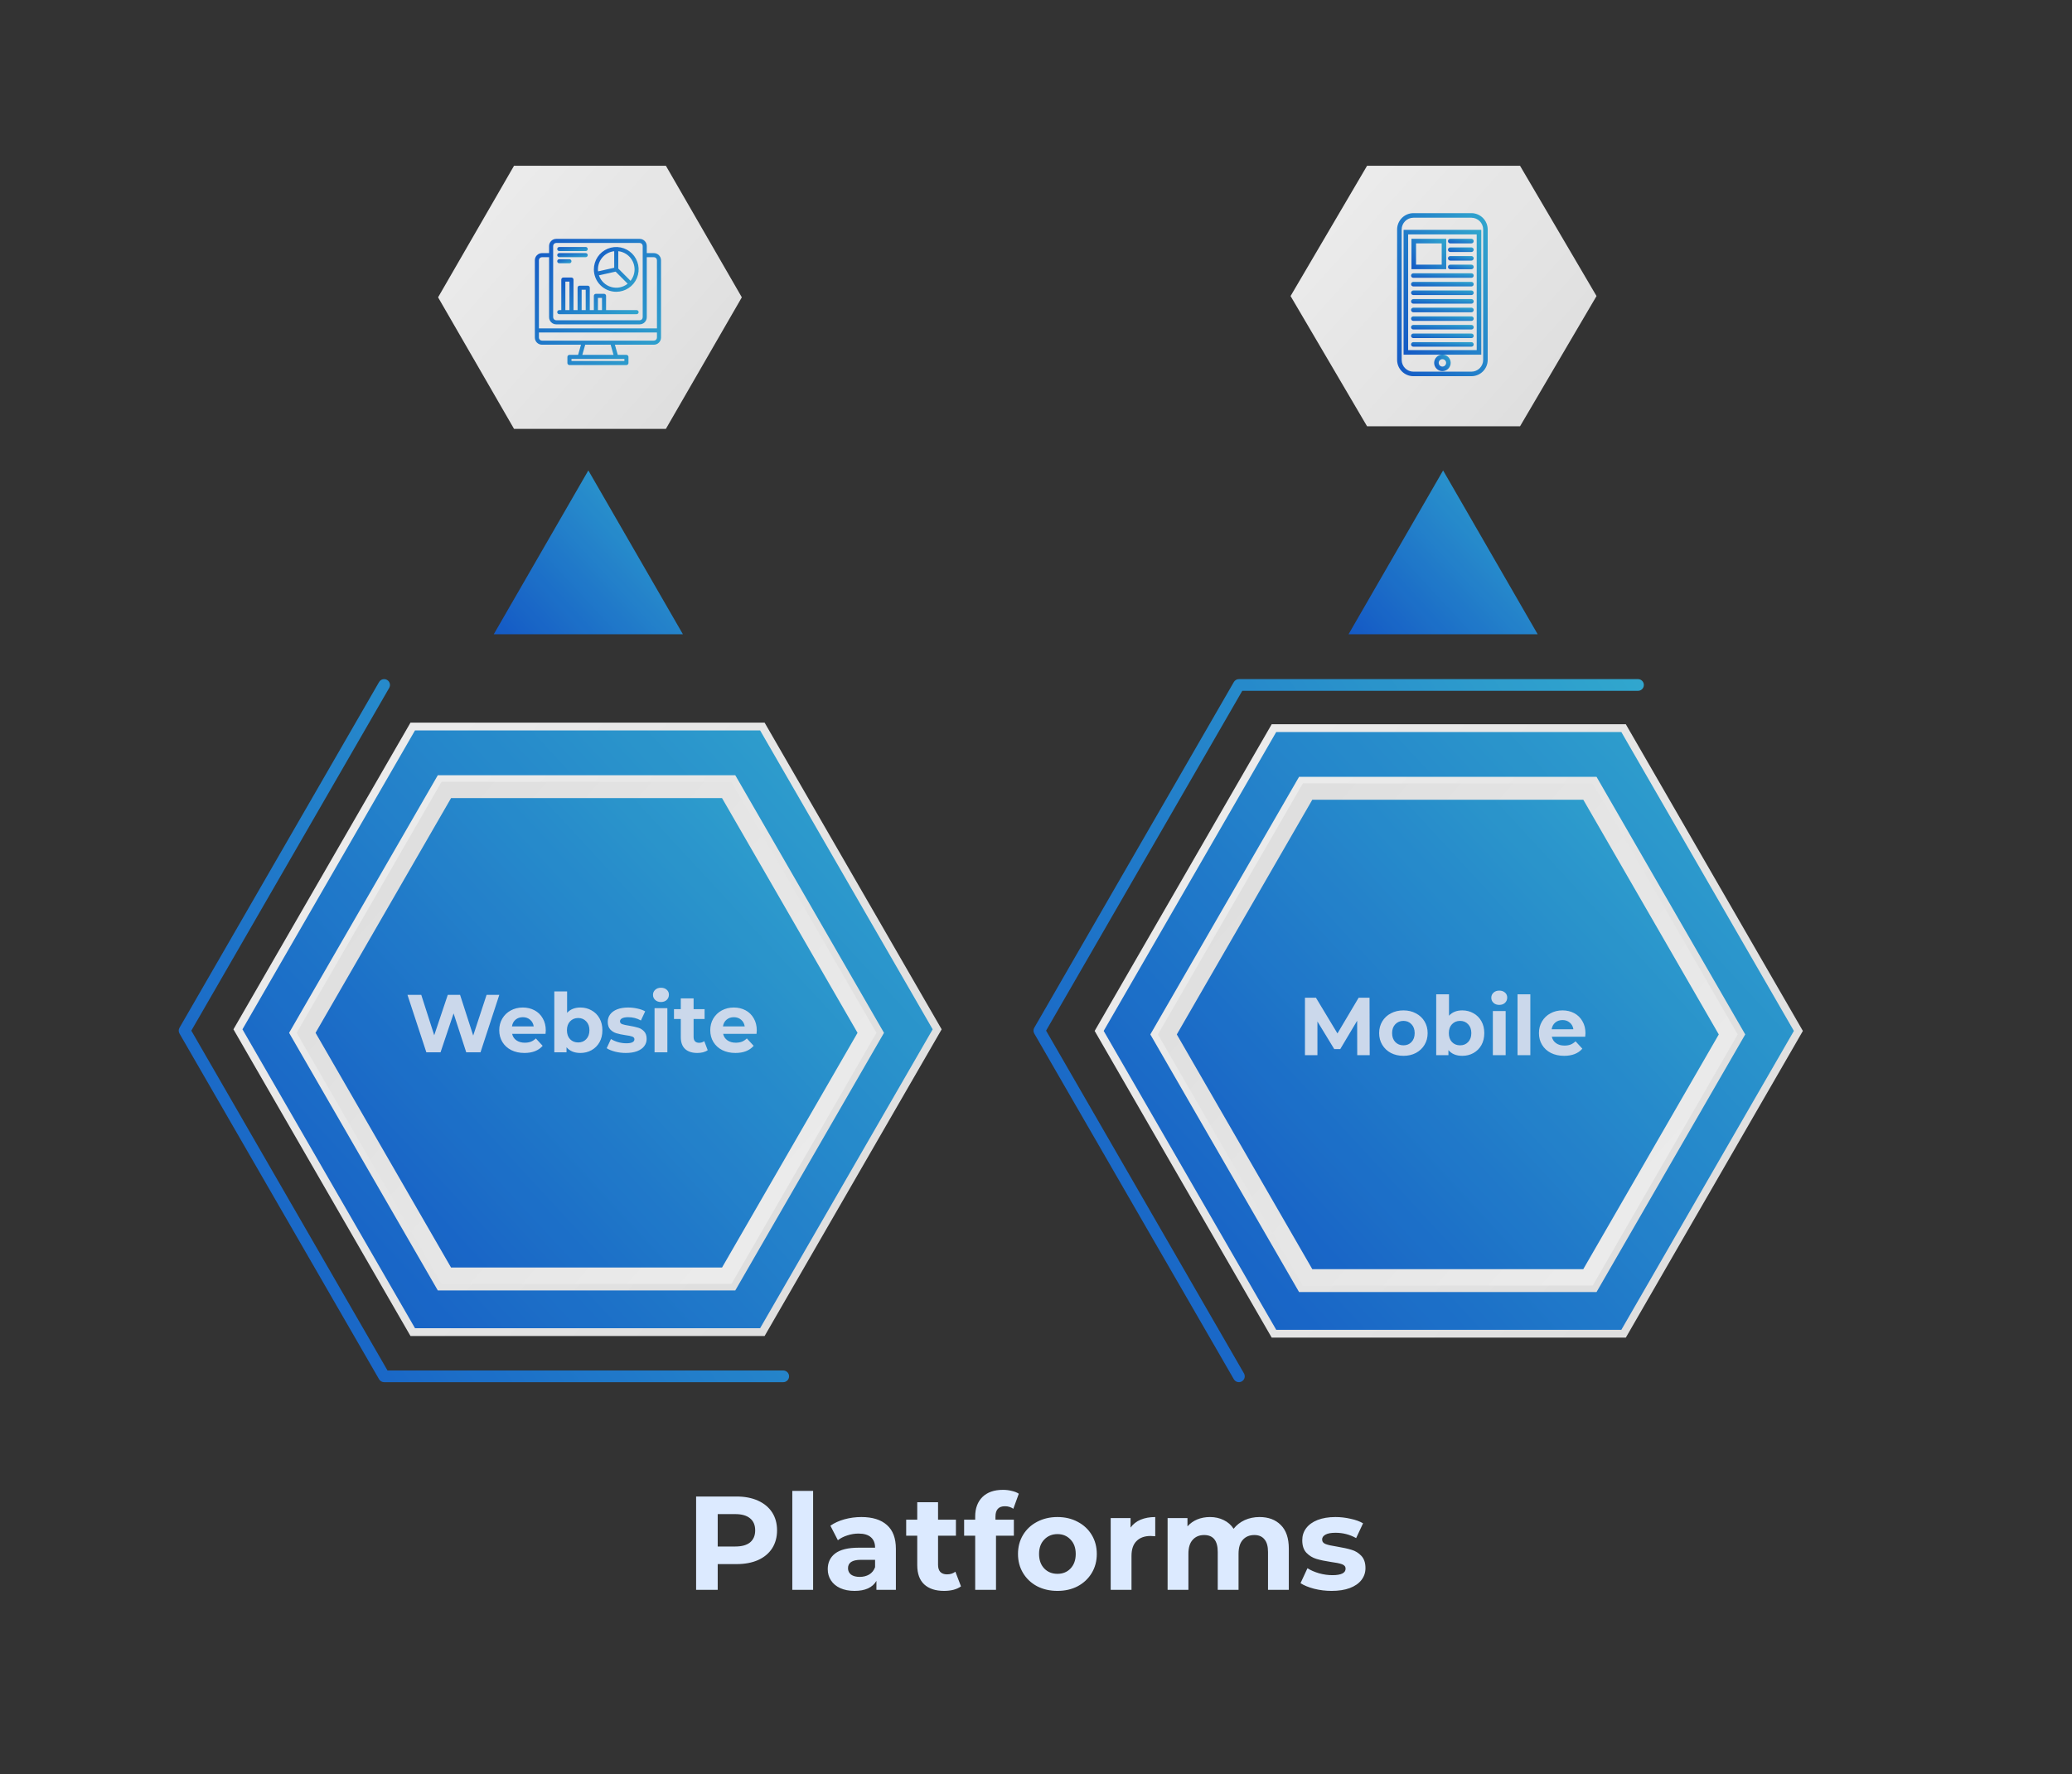 <svg width="202" height="173" viewBox="0 0 202 173" fill="none" xmlns="http://www.w3.org/2000/svg">
<rect x="0" y="0" width="202" height="173" fill="#333333" stroke="none"/>
<g opacity="0.9">
<path d="M123.979 70.624L106.719 100.532L123.979 130.44H158.501L175.763 100.532L158.501 70.624H123.979Z" fill="url(#paint0_linear)"/>
<path d="M124.42 71.383L107.598 100.531L124.42 129.679H158.064L174.887 100.531L158.064 71.383H124.42Z" fill="url(#paint1_linear)"/>
<path d="M126.646 75.751L112.146 100.873L126.646 125.996H155.645L170.144 100.873L155.645 75.751H126.646Z" fill="url(#paint2_linear)"/>
<path d="M127.016 76.389L112.885 100.874L127.016 125.358H155.277L169.407 100.874L155.277 76.389H127.016Z" fill="url(#paint3_linear)"/>
<path d="M127.936 77.986L114.727 100.874L127.936 123.762H154.355L167.565 100.874L154.355 77.986H127.936Z" fill="url(#paint4_linear)"/>
<path d="M159.691 66.225H120.781C120.576 66.224 120.389 66.333 120.287 66.51L100.832 100.219C100.73 100.395 100.73 100.613 100.832 100.789L120.287 134.497C120.445 134.77 120.793 134.863 121.066 134.706C121.339 134.549 121.431 134.2 121.275 133.928L101.984 100.504L121.11 67.365H159.691C160.006 67.365 160.26 67.11 160.26 66.795C160.26 66.481 160.006 66.225 159.692 66.225C159.691 66.225 159.691 66.225 159.691 66.225Z" fill="url(#paint5_linear)"/>
<path d="M40.019 70.467L22.758 100.376L40.019 130.283H74.541L91.802 100.376L74.541 70.467H40.019Z" fill="url(#paint6_linear)"/>
<path d="M40.459 71.227L23.637 100.375L40.459 129.521H74.104L90.927 100.375L74.104 71.227H40.459Z" fill="url(#paint7_linear)"/>
<path d="M42.683 75.594L28.184 100.718L42.683 125.84H71.681L86.181 100.718L71.681 75.594H42.683Z" fill="url(#paint8_linear)"/>
<path d="M43.051 76.232L28.92 100.716L43.051 125.198H71.313L85.444 100.716L71.313 76.232H43.051Z" fill="url(#paint9_linear)"/>
<path d="M43.973 123.604L30.764 100.717L43.973 77.829H70.392L83.602 100.717L70.392 123.604H43.973Z" fill="url(#paint10_linear)"/>
<path d="M36.955 134.498L17.501 100.79C17.398 100.614 17.398 100.396 17.501 100.22L36.955 66.511C37.113 66.238 37.461 66.145 37.733 66.302C38.007 66.46 38.099 66.808 37.943 67.081L18.652 100.505L37.778 133.644H76.358C76.673 133.644 76.928 133.899 76.928 134.212C76.928 134.528 76.673 134.784 76.358 134.784H37.449C37.245 134.784 37.057 134.674 36.955 134.498Z" fill="url(#paint11_linear)"/>
<path d="M131.469 61.852L140.689 45.875L149.91 61.852H131.469Z" fill="url(#paint12_linear)"/>
<path d="M48.137 61.851L57.358 45.874L66.578 61.851H48.137Z" fill="url(#paint13_linear)"/>
<path d="M50.112 16.166L42.709 28.994L50.112 41.82H64.918L72.321 28.994L64.918 16.166H50.112Z" fill="url(#paint14_linear)"/>
<path d="M133.276 16.166L125.818 28.869L133.276 41.57H148.189L155.646 28.869L148.189 16.166H133.276Z" fill="url(#paint15_linear)"/>
<g clip-path="url(#clip0)">
<path d="M63.748 24.683H63.054V23.989C63.054 23.804 62.981 23.628 62.85 23.498C62.72 23.367 62.544 23.294 62.36 23.294H54.226C54.042 23.294 53.865 23.367 53.735 23.498C53.605 23.628 53.532 23.804 53.531 23.989V24.683H52.837C52.653 24.683 52.476 24.757 52.346 24.887C52.216 25.017 52.143 25.194 52.143 25.378V32.919C52.143 33.104 52.216 33.28 52.346 33.41C52.476 33.541 52.653 33.614 52.837 33.614H56.641L56.358 34.606H55.515C55.463 34.606 55.412 34.627 55.375 34.664C55.338 34.702 55.317 34.752 55.317 34.805V35.4C55.317 35.453 55.338 35.503 55.375 35.541C55.412 35.578 55.463 35.599 55.515 35.599H61.07C61.123 35.599 61.173 35.578 61.211 35.541C61.248 35.503 61.269 35.453 61.269 35.4V34.805C61.269 34.752 61.248 34.702 61.211 34.664C61.173 34.627 61.123 34.606 61.07 34.606H60.228L59.945 33.614H63.748C63.933 33.614 64.109 33.541 64.239 33.41C64.369 33.28 64.443 33.104 64.443 32.919V25.378C64.443 25.194 64.369 25.017 64.239 24.887C64.109 24.757 63.933 24.683 63.748 24.683ZM53.928 23.989C53.928 23.91 53.959 23.834 54.015 23.778C54.071 23.722 54.147 23.691 54.226 23.691H62.36C62.439 23.691 62.514 23.722 62.57 23.778C62.626 23.834 62.657 23.91 62.657 23.989V30.935C62.657 31.014 62.626 31.089 62.57 31.145C62.514 31.201 62.439 31.232 62.36 31.233H54.226C54.147 31.232 54.071 31.201 54.015 31.145C53.959 31.089 53.928 31.014 53.928 30.935V23.989ZM60.872 35.003V35.202H55.714V35.003H60.872ZM56.77 34.606L57.053 33.614H59.532L59.815 34.606H56.77ZM64.046 32.919C64.046 32.998 64.015 33.074 63.959 33.13C63.903 33.186 63.827 33.217 63.748 33.217H52.837C52.758 33.217 52.682 33.186 52.627 33.13C52.571 33.074 52.539 32.998 52.539 32.919V32.423H64.046V32.919ZM64.046 32.026H52.539V25.378C52.539 25.299 52.571 25.223 52.627 25.167C52.682 25.112 52.758 25.08 52.837 25.08H53.531V30.935C53.532 31.119 53.605 31.296 53.735 31.426C53.865 31.556 54.042 31.629 54.226 31.629H62.36C62.544 31.629 62.72 31.556 62.85 31.426C62.981 31.296 63.054 31.119 63.054 30.935V25.08H63.748C63.827 25.08 63.903 25.112 63.959 25.167C64.015 25.223 64.046 25.299 64.046 25.378V32.026Z" fill="url(#paint16_linear)"/>
<path d="M60.079 28.454C60.51 28.454 60.932 28.326 61.291 28.086C61.65 27.846 61.93 27.505 62.095 27.106C62.26 26.707 62.303 26.269 62.219 25.845C62.135 25.422 61.927 25.033 61.622 24.727C61.317 24.422 60.928 24.214 60.505 24.13C60.081 24.046 59.642 24.089 59.244 24.254C58.845 24.419 58.504 24.699 58.264 25.058C58.025 25.417 57.897 25.839 57.897 26.271C57.897 26.85 58.127 27.405 58.536 27.814C58.946 28.223 59.5 28.453 60.079 28.454ZM58.39 26.85L60.016 26.488L61.192 27.666C60.969 27.845 60.706 27.967 60.425 28.023C60.144 28.079 59.854 28.066 59.579 27.986C59.304 27.906 59.053 27.761 58.846 27.563C58.639 27.365 58.483 27.121 58.39 26.85H58.39ZM61.864 26.271C61.865 26.676 61.727 27.069 61.473 27.385L60.277 26.189V24.496C60.713 24.545 61.116 24.754 61.409 25.081C61.702 25.408 61.864 25.832 61.864 26.271ZM59.88 24.496V26.112L58.304 26.462C58.253 25.992 58.39 25.522 58.686 25.153C58.981 24.785 59.411 24.548 59.88 24.496Z" fill="url(#paint17_linear)"/>
<path d="M62.062 30.24H59.086V28.851C59.086 28.798 59.065 28.747 59.028 28.71C58.99 28.673 58.94 28.652 58.887 28.652H58.094C58.041 28.652 57.991 28.673 57.953 28.71C57.916 28.747 57.895 28.798 57.895 28.851V30.24H57.498V28.057C57.498 28.004 57.478 27.954 57.44 27.916C57.403 27.879 57.353 27.858 57.3 27.858H56.507C56.454 27.858 56.403 27.879 56.366 27.916C56.329 27.954 56.308 28.004 56.308 28.057V30.24H55.911V27.263C55.911 27.21 55.89 27.16 55.853 27.123C55.816 27.085 55.766 27.064 55.713 27.064H54.919C54.867 27.064 54.816 27.085 54.779 27.123C54.742 27.16 54.721 27.21 54.721 27.263V30.24H54.523C54.47 30.24 54.419 30.261 54.382 30.298C54.345 30.335 54.324 30.386 54.324 30.438C54.324 30.491 54.345 30.541 54.382 30.579C54.419 30.616 54.47 30.637 54.523 30.637H62.062C62.114 30.637 62.165 30.616 62.202 30.579C62.239 30.541 62.26 30.491 62.26 30.438C62.26 30.386 62.239 30.335 62.202 30.298C62.165 30.261 62.114 30.24 62.062 30.24ZM55.515 30.24H55.118V27.461H55.515V30.24ZM57.102 30.24H56.705V28.255H57.102V30.24ZM58.689 30.24H58.292V29.049H58.689V30.24Z" fill="url(#paint18_linear)"/>
<path d="M54.523 25.079H57.102C57.154 25.079 57.205 25.059 57.242 25.021C57.279 24.984 57.3 24.934 57.3 24.881C57.3 24.828 57.279 24.778 57.242 24.741C57.205 24.703 57.154 24.683 57.102 24.683H54.523C54.47 24.683 54.419 24.703 54.382 24.741C54.345 24.778 54.324 24.828 54.324 24.881C54.324 24.934 54.345 24.984 54.382 25.021C54.419 25.059 54.47 25.079 54.523 25.079Z" fill="url(#paint19_linear)"/>
<path d="M54.523 24.485H57.102C57.154 24.485 57.205 24.464 57.242 24.427C57.279 24.39 57.3 24.339 57.3 24.286C57.3 24.234 57.279 24.183 57.242 24.146C57.205 24.109 57.154 24.088 57.102 24.088H54.523C54.47 24.088 54.419 24.109 54.382 24.146C54.345 24.183 54.324 24.234 54.324 24.286C54.324 24.339 54.345 24.39 54.382 24.427C54.419 24.464 54.47 24.485 54.523 24.485Z" fill="url(#paint20_linear)"/>
<path d="M54.523 25.675H55.515C55.567 25.675 55.618 25.654 55.655 25.617C55.692 25.58 55.713 25.529 55.713 25.477C55.713 25.424 55.692 25.374 55.655 25.336C55.618 25.299 55.567 25.278 55.515 25.278H54.523C54.47 25.278 54.419 25.299 54.382 25.336C54.345 25.374 54.324 25.424 54.324 25.477C54.324 25.529 54.345 25.58 54.382 25.617C54.419 25.654 54.47 25.675 54.523 25.675Z" fill="url(#paint21_linear)"/>
</g>
<path d="M137.799 21.231C137.161 21.231 136.65 21.747 136.65 22.38V35.094C136.65 35.728 137.161 36.244 137.799 36.244H143.447C144.08 36.244 144.595 35.728 144.595 35.094V22.38C144.595 21.747 144.08 21.231 143.447 21.231H137.799ZM143.447 36.685H137.799C136.921 36.685 136.205 35.973 136.205 35.094V22.38C136.205 21.502 136.921 20.785 137.799 20.785H143.447C144.325 20.785 145.036 21.502 145.036 22.38V35.094C145.036 35.973 144.325 36.685 143.447 36.685Z" fill="url(#paint22_linear)"/>
<path d="M137.28 34.142H143.966V22.857H137.28V34.142ZM144.412 34.588H136.834V22.415H144.412V34.588Z" fill="url(#paint23_linear)"/>
<path d="M140.62 35.025C140.423 35.025 140.261 35.186 140.261 35.383C140.261 35.584 140.423 35.746 140.62 35.746C140.821 35.746 140.983 35.584 140.983 35.383C140.983 35.186 140.821 35.025 140.62 35.025ZM140.62 36.191C140.178 36.191 139.816 35.829 139.816 35.383C139.816 34.941 140.178 34.58 140.62 34.58C141.065 34.58 141.428 34.941 141.428 35.383C141.428 35.829 141.065 36.191 140.62 36.191Z" fill="url(#paint24_linear)"/>
<path d="M138.05 25.808H140.553V23.733H138.05V25.808ZM140.994 26.25H137.605V23.287H140.994V26.25Z" fill="url(#paint25_linear)"/>
<path d="M143.451 23.733H141.381C141.258 23.733 141.162 23.633 141.162 23.51C141.162 23.388 141.258 23.288 141.381 23.288H143.451C143.573 23.288 143.669 23.388 143.669 23.51C143.669 23.633 143.573 23.733 143.451 23.733Z" fill="url(#paint26_linear)"/>
<path d="M143.451 24.573H141.381C141.258 24.573 141.162 24.473 141.162 24.351C141.162 24.229 141.258 24.128 141.381 24.128H143.451C143.573 24.128 143.669 24.229 143.669 24.351C143.669 24.473 143.573 24.573 143.451 24.573Z" fill="url(#paint27_linear)"/>
<path d="M143.451 25.412H141.381C141.258 25.412 141.162 25.312 141.162 25.189C141.162 25.068 141.258 24.971 141.381 24.971H143.451C143.573 24.971 143.669 25.068 143.669 25.189C143.669 25.312 143.573 25.412 143.451 25.412Z" fill="url(#paint28_linear)"/>
<path d="M143.451 26.252H141.381C141.258 26.252 141.162 26.151 141.162 26.029C141.162 25.906 141.258 25.81 141.381 25.81H143.451C143.573 25.81 143.669 25.906 143.669 26.029C143.669 26.151 143.573 26.252 143.451 26.252Z" fill="url(#paint29_linear)"/>
<path d="M143.452 27.09H137.783C137.661 27.09 137.564 26.994 137.564 26.872C137.564 26.749 137.661 26.649 137.783 26.649H143.452C143.575 26.649 143.671 26.749 143.671 26.872C143.671 26.994 143.575 27.09 143.452 27.09Z" fill="url(#paint30_linear)"/>
<path d="M143.452 27.929H137.783C137.661 27.929 137.564 27.833 137.564 27.71C137.564 27.588 137.661 27.487 137.783 27.487H143.452C143.575 27.487 143.671 27.588 143.671 27.71C143.671 27.833 143.575 27.929 143.452 27.929Z" fill="url(#paint31_linear)"/>
<path d="M143.452 28.771H137.783C137.661 28.771 137.564 28.671 137.564 28.547C137.564 28.427 137.661 28.325 137.783 28.325H143.452C143.575 28.325 143.671 28.427 143.671 28.547C143.671 28.671 143.575 28.771 143.452 28.771Z" fill="url(#paint32_linear)"/>
<path d="M143.452 29.611H137.783C137.661 29.611 137.564 29.51 137.564 29.388C137.564 29.266 137.661 29.166 137.783 29.166H143.452C143.575 29.166 143.671 29.266 143.671 29.388C143.671 29.51 143.575 29.611 143.452 29.611Z" fill="url(#paint33_linear)"/>
<path d="M143.452 30.449H137.783C137.661 30.449 137.564 30.349 137.564 30.227C137.564 30.105 137.661 30.003 137.783 30.003H143.452C143.575 30.003 143.671 30.105 143.671 30.227C143.671 30.349 143.575 30.449 143.452 30.449Z" fill="url(#paint34_linear)"/>
<path d="M143.452 31.29H137.783C137.661 31.29 137.564 31.189 137.564 31.066C137.564 30.944 137.661 30.849 137.783 30.849H143.452C143.575 30.849 143.671 30.944 143.671 31.066C143.671 31.189 143.575 31.29 143.452 31.29Z" fill="url(#paint35_linear)"/>
<path d="M143.452 32.127H137.783C137.661 32.127 137.564 32.031 137.564 31.909C137.564 31.781 137.661 31.685 137.783 31.685H143.452C143.575 31.685 143.671 31.781 143.671 31.909C143.671 32.031 143.575 32.127 143.452 32.127Z" fill="url(#paint36_linear)"/>
<path d="M143.452 32.967H137.783C137.661 32.967 137.564 32.871 137.564 32.748C137.564 32.626 137.661 32.526 137.783 32.526H143.452C143.575 32.526 143.671 32.626 143.671 32.748C143.671 32.871 143.575 32.967 143.452 32.967Z" fill="url(#paint37_linear)"/>
<path d="M143.452 33.806H137.783C137.661 33.806 137.564 33.709 137.564 33.587C137.564 33.464 137.661 33.364 137.783 33.364H143.452C143.575 33.364 143.671 33.464 143.671 33.587C143.671 33.709 143.575 33.806 143.452 33.806Z" fill="url(#paint38_linear)"/>
<path d="M48.677 97.016L46.845 102.616H45.453L44.221 98.824L42.949 102.616H41.565L39.725 97.016H41.069L42.333 100.952L43.653 97.016H44.853L46.133 100.984L47.437 97.016H48.677ZM53.208 100.48C53.208 100.496 53.2 100.608 53.184 100.816H49.928C49.987 101.083 50.126 101.294 50.344 101.448C50.563 101.603 50.835 101.68 51.16 101.68C51.384 101.68 51.582 101.648 51.752 101.584C51.928 101.515 52.091 101.408 52.24 101.264L52.904 101.984C52.499 102.448 51.907 102.68 51.128 102.68C50.643 102.68 50.214 102.587 49.84 102.4C49.467 102.208 49.179 101.944 48.976 101.608C48.774 101.272 48.672 100.891 48.672 100.464C48.672 100.043 48.771 99.664 48.968 99.328C49.171 98.987 49.446 98.723 49.792 98.536C50.144 98.344 50.536 98.248 50.968 98.248C51.39 98.248 51.771 98.339 52.112 98.52C52.454 98.701 52.72 98.963 52.912 99.304C53.11 99.64 53.208 100.032 53.208 100.48ZM50.976 99.192C50.694 99.192 50.456 99.272 50.264 99.432C50.072 99.592 49.955 99.811 49.912 100.088H52.032C51.99 99.816 51.872 99.6 51.68 99.44C51.488 99.275 51.254 99.192 50.976 99.192ZM56.583 98.248C56.983 98.248 57.346 98.341 57.671 98.528C58.002 98.71 58.26 98.968 58.447 99.304C58.634 99.635 58.727 100.022 58.727 100.464C58.727 100.907 58.634 101.296 58.447 101.632C58.26 101.963 58.002 102.222 57.671 102.408C57.346 102.59 56.983 102.68 56.583 102.68C55.991 102.68 55.54 102.494 55.231 102.12V102.616H54.039V96.68H55.287V98.768C55.602 98.421 56.034 98.248 56.583 98.248ZM56.367 101.656C56.687 101.656 56.948 101.55 57.151 101.336C57.359 101.118 57.463 100.827 57.463 100.464C57.463 100.102 57.359 99.814 57.151 99.6C56.948 99.382 56.687 99.272 56.367 99.272C56.047 99.272 55.783 99.382 55.575 99.6C55.372 99.814 55.271 100.102 55.271 100.464C55.271 100.827 55.372 101.118 55.575 101.336C55.783 101.55 56.047 101.656 56.367 101.656ZM61.011 102.68C60.653 102.68 60.304 102.638 59.962 102.552C59.621 102.462 59.349 102.35 59.147 102.216L59.562 101.32C59.755 101.443 59.986 101.544 60.258 101.624C60.531 101.699 60.797 101.736 61.059 101.736C61.587 101.736 61.85 101.606 61.85 101.344C61.85 101.222 61.779 101.134 61.635 101.08C61.49 101.027 61.269 100.982 60.971 100.944C60.618 100.891 60.328 100.83 60.099 100.76C59.869 100.691 59.669 100.568 59.498 100.392C59.333 100.216 59.251 99.966 59.251 99.64C59.251 99.368 59.328 99.128 59.483 98.92C59.642 98.707 59.872 98.541 60.17 98.424C60.474 98.307 60.832 98.248 61.242 98.248C61.547 98.248 61.848 98.283 62.147 98.352C62.45 98.416 62.701 98.507 62.898 98.624L62.483 99.512C62.104 99.299 61.691 99.192 61.242 99.192C60.976 99.192 60.776 99.23 60.642 99.304C60.509 99.379 60.443 99.475 60.443 99.592C60.443 99.725 60.514 99.819 60.658 99.872C60.803 99.925 61.032 99.976 61.346 100.024C61.699 100.083 61.986 100.147 62.211 100.216C62.434 100.28 62.629 100.4 62.794 100.576C62.96 100.752 63.042 100.998 63.042 101.312C63.042 101.579 62.962 101.816 62.803 102.024C62.642 102.232 62.408 102.395 62.099 102.512C61.794 102.624 61.432 102.68 61.011 102.68ZM63.812 98.312H65.061V102.616H63.812V98.312ZM64.436 97.712C64.207 97.712 64.02 97.645 63.877 97.512C63.733 97.379 63.66 97.213 63.66 97.016C63.66 96.819 63.733 96.653 63.877 96.52C64.02 96.387 64.207 96.32 64.436 96.32C64.666 96.32 64.853 96.384 64.996 96.512C65.141 96.64 65.213 96.8 65.213 96.992C65.213 97.2 65.141 97.374 64.996 97.512C64.853 97.645 64.666 97.712 64.436 97.712ZM68.995 102.408C68.872 102.499 68.72 102.568 68.539 102.616C68.363 102.659 68.176 102.68 67.979 102.68C67.467 102.68 67.07 102.55 66.787 102.288C66.51 102.027 66.371 101.643 66.371 101.136V99.368H65.707V98.408H66.371V97.36H67.619V98.408H68.691V99.368H67.619V101.12C67.619 101.302 67.664 101.443 67.755 101.544C67.851 101.64 67.984 101.688 68.155 101.688C68.352 101.688 68.52 101.635 68.659 101.528L68.995 102.408ZM73.778 100.48C73.778 100.496 73.77 100.608 73.754 100.816H70.499C70.557 101.083 70.696 101.294 70.915 101.448C71.133 101.603 71.405 101.68 71.731 101.68C71.954 101.68 72.152 101.648 72.323 101.584C72.499 101.515 72.661 101.408 72.811 101.264L73.475 101.984C73.069 102.448 72.477 102.68 71.698 102.68C71.213 102.68 70.784 102.587 70.41 102.4C70.037 102.208 69.749 101.944 69.546 101.608C69.344 101.272 69.243 100.891 69.243 100.464C69.243 100.043 69.341 99.664 69.538 99.328C69.741 98.987 70.016 98.723 70.362 98.536C70.715 98.344 71.106 98.248 71.538 98.248C71.96 98.248 72.341 98.339 72.683 98.52C73.024 98.701 73.29 98.963 73.483 99.304C73.68 99.64 73.778 100.032 73.778 100.48ZM71.546 99.192C71.264 99.192 71.026 99.272 70.835 99.432C70.642 99.592 70.525 99.811 70.483 100.088H72.603C72.56 99.816 72.442 99.6 72.251 99.44C72.058 99.275 71.824 99.192 71.546 99.192Z" fill="#DCEAFF"/>
<path d="M132.317 102.896L132.309 99.537L130.661 102.304H130.077L128.437 99.609V102.896H127.221V97.296H128.293L130.389 100.776L132.453 97.296H133.517L133.533 102.896H132.317ZM136.821 102.96C136.368 102.96 135.96 102.867 135.597 102.68C135.24 102.488 134.96 102.224 134.757 101.888C134.555 101.552 134.453 101.171 134.453 100.744C134.453 100.318 134.555 99.936 134.757 99.6C134.96 99.264 135.24 99.003 135.597 98.817C135.96 98.624 136.368 98.528 136.821 98.528C137.275 98.528 137.68 98.624 138.037 98.817C138.395 99.003 138.675 99.264 138.877 99.6C139.08 99.936 139.181 100.318 139.181 100.744C139.181 101.171 139.08 101.552 138.877 101.888C138.675 102.224 138.395 102.488 138.037 102.68C137.68 102.867 137.275 102.96 136.821 102.96ZM136.821 101.936C137.141 101.936 137.403 101.83 137.605 101.616C137.813 101.398 137.917 101.107 137.917 100.744C137.917 100.382 137.813 100.094 137.605 99.88C137.403 99.662 137.141 99.552 136.821 99.552C136.501 99.552 136.237 99.662 136.029 99.88C135.821 100.094 135.717 100.382 135.717 100.744C135.717 101.107 135.821 101.398 136.029 101.616C136.237 101.83 136.501 101.936 136.821 101.936ZM142.56 98.528C142.96 98.528 143.322 98.622 143.648 98.808C143.978 98.99 144.237 99.249 144.424 99.585C144.61 99.915 144.704 100.302 144.704 100.744C144.704 101.187 144.61 101.576 144.424 101.912C144.237 102.243 143.978 102.502 143.648 102.688C143.322 102.87 142.96 102.96 142.56 102.96C141.968 102.96 141.517 102.774 141.208 102.4V102.896H140.016V96.96H141.264V99.049C141.578 98.702 142.01 98.528 142.56 98.528ZM142.344 101.936C142.664 101.936 142.925 101.83 143.128 101.616C143.336 101.398 143.44 101.107 143.44 100.744C143.44 100.382 143.336 100.094 143.128 99.88C142.925 99.662 142.664 99.552 142.344 99.552C142.024 99.552 141.76 99.662 141.552 99.88C141.349 100.094 141.248 100.382 141.248 100.744C141.248 101.107 141.349 101.398 141.552 101.616C141.76 101.83 142.024 101.936 142.344 101.936ZM145.539 98.593H146.787V102.896H145.539V98.593ZM146.163 97.993C145.934 97.993 145.747 97.926 145.603 97.793C145.459 97.659 145.387 97.494 145.387 97.296C145.387 97.099 145.459 96.934 145.603 96.8C145.747 96.667 145.934 96.6 146.163 96.6C146.392 96.6 146.579 96.665 146.723 96.793C146.867 96.921 146.939 97.081 146.939 97.272C146.939 97.481 146.867 97.654 146.723 97.793C146.579 97.926 146.392 97.993 146.163 97.993ZM147.945 96.96H149.193V102.896H147.945V96.96ZM154.568 100.76C154.568 100.776 154.56 100.888 154.544 101.096H151.288C151.346 101.363 151.485 101.574 151.704 101.728C151.922 101.883 152.194 101.96 152.52 101.96C152.744 101.96 152.941 101.928 153.112 101.864C153.288 101.795 153.45 101.688 153.6 101.544L154.264 102.264C153.858 102.728 153.266 102.96 152.488 102.96C152.002 102.96 151.573 102.867 151.2 102.68C150.826 102.488 150.538 102.224 150.336 101.888C150.133 101.552 150.032 101.171 150.032 100.744C150.032 100.323 150.13 99.945 150.328 99.609C150.53 99.267 150.805 99.003 151.152 98.817C151.504 98.624 151.896 98.528 152.328 98.528C152.749 98.528 153.13 98.619 153.472 98.8C153.813 98.982 154.08 99.243 154.272 99.585C154.469 99.921 154.568 100.312 154.568 100.76ZM152.336 99.472C152.053 99.472 151.816 99.552 151.624 99.713C151.432 99.873 151.314 100.091 151.272 100.368H153.392C153.349 100.096 153.232 99.88 153.04 99.721C152.848 99.555 152.613 99.472 152.336 99.472Z" fill="#DCEAFF"/>
</g>
<path d="M71.803 145.933C72.609 145.933 73.306 146.068 73.896 146.336C74.494 146.605 74.953 146.986 75.274 147.48C75.594 147.974 75.755 148.559 75.755 149.235C75.755 149.903 75.594 150.488 75.274 150.99C74.953 151.484 74.494 151.866 73.896 152.134C73.306 152.394 72.609 152.524 71.803 152.524H69.97V155.033H67.864V145.933H71.803ZM71.686 150.808C72.319 150.808 72.799 150.674 73.129 150.405C73.458 150.128 73.623 149.738 73.623 149.235C73.623 148.724 73.458 148.334 73.129 148.065C72.799 147.788 72.319 147.649 71.686 147.649H69.97V150.808H71.686ZM77.242 145.387H79.27V155.033H77.242V145.387ZM83.973 147.935C85.057 147.935 85.889 148.195 86.469 148.715C87.05 149.227 87.34 150.002 87.34 151.042V155.033H85.442V154.162C85.061 154.812 84.35 155.137 83.31 155.137C82.773 155.137 82.305 155.046 81.906 154.864C81.516 154.682 81.217 154.431 81.009 154.11C80.801 153.79 80.697 153.426 80.697 153.018C80.697 152.368 80.94 151.857 81.425 151.484C81.919 151.112 82.678 150.925 83.7 150.925H85.312C85.312 150.483 85.178 150.145 84.909 149.911C84.641 149.669 84.238 149.547 83.7 149.547C83.328 149.547 82.959 149.608 82.595 149.729C82.24 149.842 81.937 149.998 81.685 150.197L80.957 148.78C81.339 148.512 81.794 148.304 82.322 148.156C82.86 148.009 83.41 147.935 83.973 147.935ZM83.817 153.772C84.164 153.772 84.472 153.694 84.74 153.538C85.009 153.374 85.2 153.135 85.312 152.823V152.108H83.921C83.089 152.108 82.673 152.381 82.673 152.927C82.673 153.187 82.773 153.395 82.972 153.551C83.18 153.699 83.462 153.772 83.817 153.772ZM93.687 154.695C93.487 154.843 93.24 154.955 92.946 155.033C92.66 155.103 92.356 155.137 92.036 155.137C91.204 155.137 90.558 154.925 90.099 154.5C89.648 154.076 89.423 153.452 89.423 152.628V149.755H88.344V148.195H89.423V146.492H91.451V148.195H93.193V149.755H91.451V152.602C91.451 152.897 91.525 153.127 91.672 153.291C91.828 153.447 92.044 153.525 92.322 153.525C92.642 153.525 92.915 153.439 93.141 153.265L93.687 154.695ZM97.048 148.195H98.842V149.755H97.1V155.033H95.072V149.755H93.993V148.195H95.072V147.883C95.072 147.086 95.306 146.453 95.774 145.985C96.251 145.517 96.918 145.283 97.776 145.283C98.08 145.283 98.366 145.318 98.634 145.387C98.912 145.448 99.141 145.539 99.323 145.66L98.79 147.129C98.556 146.965 98.283 146.882 97.971 146.882C97.356 146.882 97.048 147.22 97.048 147.896V148.195ZM103.092 155.137C102.355 155.137 101.692 154.986 101.103 154.682C100.522 154.37 100.067 153.941 99.738 153.395C99.408 152.849 99.244 152.23 99.244 151.536C99.244 150.843 99.408 150.223 99.738 149.677C100.067 149.131 100.522 148.707 101.103 148.403C101.692 148.091 102.355 147.935 103.092 147.935C103.828 147.935 104.487 148.091 105.068 148.403C105.648 148.707 106.103 149.131 106.433 149.677C106.762 150.223 106.927 150.843 106.927 151.536C106.927 152.23 106.762 152.849 106.433 153.395C106.103 153.941 105.648 154.37 105.068 154.682C104.487 154.986 103.828 155.137 103.092 155.137ZM103.092 153.473C103.612 153.473 104.036 153.3 104.366 152.953C104.704 152.598 104.873 152.126 104.873 151.536C104.873 150.947 104.704 150.479 104.366 150.132C104.036 149.777 103.612 149.599 103.092 149.599C102.572 149.599 102.143 149.777 101.805 150.132C101.467 150.479 101.298 150.947 101.298 151.536C101.298 152.126 101.467 152.598 101.805 152.953C102.143 153.3 102.572 153.473 103.092 153.473ZM110.219 148.962C110.462 148.624 110.787 148.369 111.194 148.195C111.61 148.022 112.087 147.935 112.624 147.935V149.807C112.399 149.79 112.247 149.781 112.169 149.781C111.589 149.781 111.134 149.946 110.804 150.275C110.475 150.596 110.31 151.081 110.31 151.731V155.033H108.282V148.039H110.219V148.962ZM122.787 147.935C123.662 147.935 124.356 148.195 124.867 148.715C125.387 149.227 125.647 149.998 125.647 151.029V155.033H123.619V151.341C123.619 150.787 123.502 150.375 123.268 150.106C123.043 149.829 122.718 149.69 122.293 149.69C121.816 149.69 121.439 149.846 121.162 150.158C120.885 150.462 120.746 150.917 120.746 151.523V155.033H118.718V151.341C118.718 150.241 118.276 149.69 117.392 149.69C116.924 149.69 116.551 149.846 116.274 150.158C115.997 150.462 115.858 150.917 115.858 151.523V155.033H113.83V148.039H115.767V148.845C116.027 148.551 116.343 148.325 116.716 148.169C117.097 148.013 117.513 147.935 117.964 147.935C118.458 147.935 118.904 148.035 119.303 148.234C119.702 148.425 120.022 148.707 120.265 149.079C120.551 148.715 120.911 148.434 121.344 148.234C121.786 148.035 122.267 147.935 122.787 147.935ZM129.818 155.137C129.237 155.137 128.67 155.068 128.115 154.929C127.56 154.782 127.118 154.6 126.789 154.383L127.465 152.927C127.777 153.127 128.154 153.291 128.596 153.421C129.038 153.543 129.471 153.603 129.896 153.603C130.754 153.603 131.183 153.391 131.183 152.966C131.183 152.767 131.066 152.624 130.832 152.537C130.598 152.451 130.238 152.377 129.753 152.316C129.181 152.23 128.709 152.13 128.336 152.017C127.963 151.905 127.638 151.705 127.361 151.419C127.092 151.133 126.958 150.726 126.958 150.197C126.958 149.755 127.084 149.365 127.335 149.027C127.595 148.681 127.968 148.412 128.453 148.221C128.947 148.031 129.528 147.935 130.195 147.935C130.689 147.935 131.179 147.992 131.664 148.104C132.158 148.208 132.565 148.356 132.886 148.546L132.21 149.989C131.595 149.643 130.923 149.469 130.195 149.469C129.762 149.469 129.437 149.53 129.22 149.651C129.003 149.773 128.895 149.929 128.895 150.119C128.895 150.336 129.012 150.488 129.246 150.574C129.48 150.661 129.853 150.743 130.364 150.821C130.936 150.917 131.404 151.021 131.768 151.133C132.132 151.237 132.448 151.432 132.717 151.718C132.986 152.004 133.12 152.403 133.12 152.914C133.12 153.348 132.99 153.733 132.73 154.071C132.47 154.409 132.089 154.674 131.586 154.864C131.092 155.046 130.503 155.137 129.818 155.137Z" fill="#DCEAFF"/>
<defs>
<linearGradient id="paint0_linear" x1="118.535" y1="80.415" x2="164.036" y2="120.7" gradientUnits="userSpaceOnUse">
<stop stop-color="white"/>
<stop offset="1" stop-color="#F2F2F2"/>
</linearGradient>
<linearGradient id="paint1_linear" x1="125.384" y1="147.907" x2="218.944" y2="61.472" gradientUnits="userSpaceOnUse">
<stop stop-color="#115ED5"/>
<stop offset="1" stop-color="#3FD9E3"/>
</linearGradient>
<linearGradient id="paint2_linear" x1="122.073" y1="83.974" x2="160.293" y2="117.814" gradientUnits="userSpaceOnUse">
<stop stop-color="white"/>
<stop offset="1" stop-color="#F2F2F2"/>
</linearGradient>
<linearGradient id="paint3_linear" x1="122.559" y1="84.405" x2="159.807" y2="117.384" gradientUnits="userSpaceOnUse">
<stop stop-color="#F2F2F2"/>
<stop offset="1" stop-color="white"/>
</linearGradient>
<linearGradient id="paint4_linear" x1="128.693" y1="138.075" x2="202.16" y2="70.203" gradientUnits="userSpaceOnUse">
<stop stop-color="#115ED5"/>
<stop offset="1" stop-color="#3FD9E3"/>
</linearGradient>
<linearGradient id="paint5_linear" x1="116.485" y1="156.22" x2="219.919" y2="84.365" gradientUnits="userSpaceOnUse">
<stop stop-color="#115ED5"/>
<stop offset="1" stop-color="#3FD9E3"/>
</linearGradient>
<linearGradient id="paint6_linear" x1="34.575" y1="80.258" x2="80.075" y2="120.543" gradientUnits="userSpaceOnUse">
<stop stop-color="white"/>
<stop offset="1" stop-color="#F2F2F2"/>
</linearGradient>
<linearGradient id="paint7_linear" x1="41.424" y1="147.75" x2="134.982" y2="61.313" gradientUnits="userSpaceOnUse">
<stop stop-color="#115ED5"/>
<stop offset="1" stop-color="#3FD9E3"/>
</linearGradient>
<linearGradient id="paint8_linear" x1="38.11" y1="83.818" x2="76.33" y2="117.658" gradientUnits="userSpaceOnUse">
<stop stop-color="white"/>
<stop offset="1" stop-color="#F2F2F2"/>
</linearGradient>
<linearGradient id="paint9_linear" x1="38.595" y1="84.246" x2="75.843" y2="117.225" gradientUnits="userSpaceOnUse">
<stop stop-color="#F2F2F2"/>
<stop offset="1" stop-color="white"/>
</linearGradient>
<linearGradient id="paint10_linear" x1="44.73" y1="137.918" x2="118.196" y2="70.046" gradientUnits="userSpaceOnUse">
<stop stop-color="#115ED5"/>
<stop offset="1" stop-color="#3FD9E3"/>
</linearGradient>
<linearGradient id="paint11_linear" x1="33.153" y1="156.222" x2="136.588" y2="84.369" gradientUnits="userSpaceOnUse">
<stop stop-color="#115ED5"/>
<stop offset="1" stop-color="#3FD9E3"/>
</linearGradient>
<linearGradient id="paint12_linear" x1="136.343" y1="66.847" x2="161.984" y2="43.159" gradientUnits="userSpaceOnUse">
<stop stop-color="#115ED5"/>
<stop offset="1" stop-color="#3FD9E3"/>
</linearGradient>
<linearGradient id="paint13_linear" x1="53.011" y1="66.846" x2="78.652" y2="43.158" gradientUnits="userSpaceOnUse">
<stop stop-color="#115ED5"/>
<stop offset="1" stop-color="#3FD9E3"/>
</linearGradient>
<linearGradient id="paint14_linear" x1="47.777" y1="20.365" x2="67.292" y2="37.643" gradientUnits="userSpaceOnUse">
<stop stop-color="white"/>
<stop offset="1" stop-color="#F2F2F2"/>
</linearGradient>
<linearGradient id="paint15_linear" x1="130.924" y1="20.324" x2="150.285" y2="37.761" gradientUnits="userSpaceOnUse">
<stop stop-color="white"/>
<stop offset="1" stop-color="#F2F2F2"/>
</linearGradient>
<linearGradient id="paint16_linear" x1="55.394" y1="19.446" x2="74.721" y2="34.91" gradientUnits="userSpaceOnUse">
<stop stop-color="#115ED5"/>
<stop offset="1" stop-color="#3FD9E3"/>
</linearGradient>
<linearGradient id="paint17_linear" x1="59.05" y1="22.723" x2="65.908" y2="28.21" gradientUnits="userSpaceOnUse">
<stop stop-color="#115ED5"/>
<stop offset="1" stop-color="#3FD9E3"/>
</linearGradient>
<linearGradient id="paint18_linear" x1="56.422" y1="25.947" x2="61.337" y2="34.686" gradientUnits="userSpaceOnUse">
<stop stop-color="#115ED5"/>
<stop offset="1" stop-color="#3FD9E3"/>
</linearGradient>
<linearGradient id="paint19_linear" x1="55.111" y1="24.558" x2="55.318" y2="25.802" gradientUnits="userSpaceOnUse">
<stop stop-color="#115ED5"/>
<stop offset="1" stop-color="#3FD9E3"/>
</linearGradient>
<linearGradient id="paint20_linear" x1="55.111" y1="23.964" x2="55.318" y2="25.207" gradientUnits="userSpaceOnUse">
<stop stop-color="#115ED5"/>
<stop offset="1" stop-color="#3FD9E3"/>
</linearGradient>
<linearGradient id="paint21_linear" x1="54.691" y1="25.154" x2="55.096" y2="26.288" gradientUnits="userSpaceOnUse">
<stop stop-color="#115ED5"/>
<stop offset="1" stop-color="#3FD9E3"/>
</linearGradient>
<linearGradient id="paint22_linear" x1="138.539" y1="41.656" x2="157.542" y2="33.209" gradientUnits="userSpaceOnUse">
<stop stop-color="#115ED5"/>
<stop offset="1" stop-color="#3FD9E3"/>
</linearGradient>
<linearGradient id="paint23_linear" x1="138.837" y1="38.394" x2="154.482" y2="30.599" gradientUnits="userSpaceOnUse">
<stop stop-color="#115ED5"/>
<stop offset="1" stop-color="#3FD9E3"/>
</linearGradient>
<linearGradient id="paint24_linear" x1="140.242" y1="36.695" x2="142.774" y2="34.67" gradientUnits="userSpaceOnUse">
<stop stop-color="#115ED5"/>
<stop offset="1" stop-color="#3FD9E3"/>
</linearGradient>
<linearGradient id="paint25_linear" x1="138.501" y1="27.177" x2="143.253" y2="22.827" gradientUnits="userSpaceOnUse">
<stop stop-color="#115ED5"/>
<stop offset="1" stop-color="#3FD9E3"/>
</linearGradient>
<linearGradient id="paint26_linear" x1="141.825" y1="23.873" x2="142.128" y2="22.505" gradientUnits="userSpaceOnUse">
<stop stop-color="#115ED5"/>
<stop offset="1" stop-color="#3FD9E3"/>
</linearGradient>
<linearGradient id="paint27_linear" x1="141.825" y1="24.712" x2="142.128" y2="23.347" gradientUnits="userSpaceOnUse">
<stop stop-color="#115ED5"/>
<stop offset="1" stop-color="#3FD9E3"/>
</linearGradient>
<linearGradient id="paint28_linear" x1="141.825" y1="25.55" x2="142.122" y2="24.196" gradientUnits="userSpaceOnUse">
<stop stop-color="#115ED5"/>
<stop offset="1" stop-color="#3FD9E3"/>
</linearGradient>
<linearGradient id="paint29_linear" x1="141.825" y1="26.39" x2="142.124" y2="25.033" gradientUnits="userSpaceOnUse">
<stop stop-color="#115ED5"/>
<stop offset="1" stop-color="#3FD9E3"/>
</linearGradient>
<linearGradient id="paint30_linear" x1="139.179" y1="27.228" x2="139.306" y2="25.819" gradientUnits="userSpaceOnUse">
<stop stop-color="#115ED5"/>
<stop offset="1" stop-color="#3FD9E3"/>
</linearGradient>
<linearGradient id="paint31_linear" x1="139.179" y1="28.067" x2="139.306" y2="26.655" gradientUnits="userSpaceOnUse">
<stop stop-color="#115ED5"/>
<stop offset="1" stop-color="#3FD9E3"/>
</linearGradient>
<linearGradient id="paint32_linear" x1="139.179" y1="28.911" x2="139.309" y2="27.486" gradientUnits="userSpaceOnUse">
<stop stop-color="#115ED5"/>
<stop offset="1" stop-color="#3FD9E3"/>
</linearGradient>
<linearGradient id="paint33_linear" x1="139.179" y1="29.751" x2="139.308" y2="28.327" gradientUnits="userSpaceOnUse">
<stop stop-color="#115ED5"/>
<stop offset="1" stop-color="#3FD9E3"/>
</linearGradient>
<linearGradient id="paint34_linear" x1="139.179" y1="30.589" x2="139.308" y2="29.165" gradientUnits="userSpaceOnUse">
<stop stop-color="#115ED5"/>
<stop offset="1" stop-color="#3FD9E3"/>
</linearGradient>
<linearGradient id="paint35_linear" x1="139.179" y1="31.428" x2="139.306" y2="30.018" gradientUnits="userSpaceOnUse">
<stop stop-color="#115ED5"/>
<stop offset="1" stop-color="#3FD9E3"/>
</linearGradient>
<linearGradient id="paint36_linear" x1="139.179" y1="32.265" x2="139.306" y2="30.854" gradientUnits="userSpaceOnUse">
<stop stop-color="#115ED5"/>
<stop offset="1" stop-color="#3FD9E3"/>
</linearGradient>
<linearGradient id="paint37_linear" x1="139.179" y1="33.105" x2="139.306" y2="31.696" gradientUnits="userSpaceOnUse">
<stop stop-color="#115ED5"/>
<stop offset="1" stop-color="#3FD9E3"/>
</linearGradient>
<linearGradient id="paint38_linear" x1="139.179" y1="33.944" x2="139.306" y2="32.534" gradientUnits="userSpaceOnUse">
<stop stop-color="#115ED5"/>
<stop offset="1" stop-color="#3FD9E3"/>
</linearGradient>
<clipPath id="clip0">
<rect width="12.697" height="12.702" fill="white" transform="translate(51.943 23.095)"/>
</clipPath>
</defs>
</svg>
